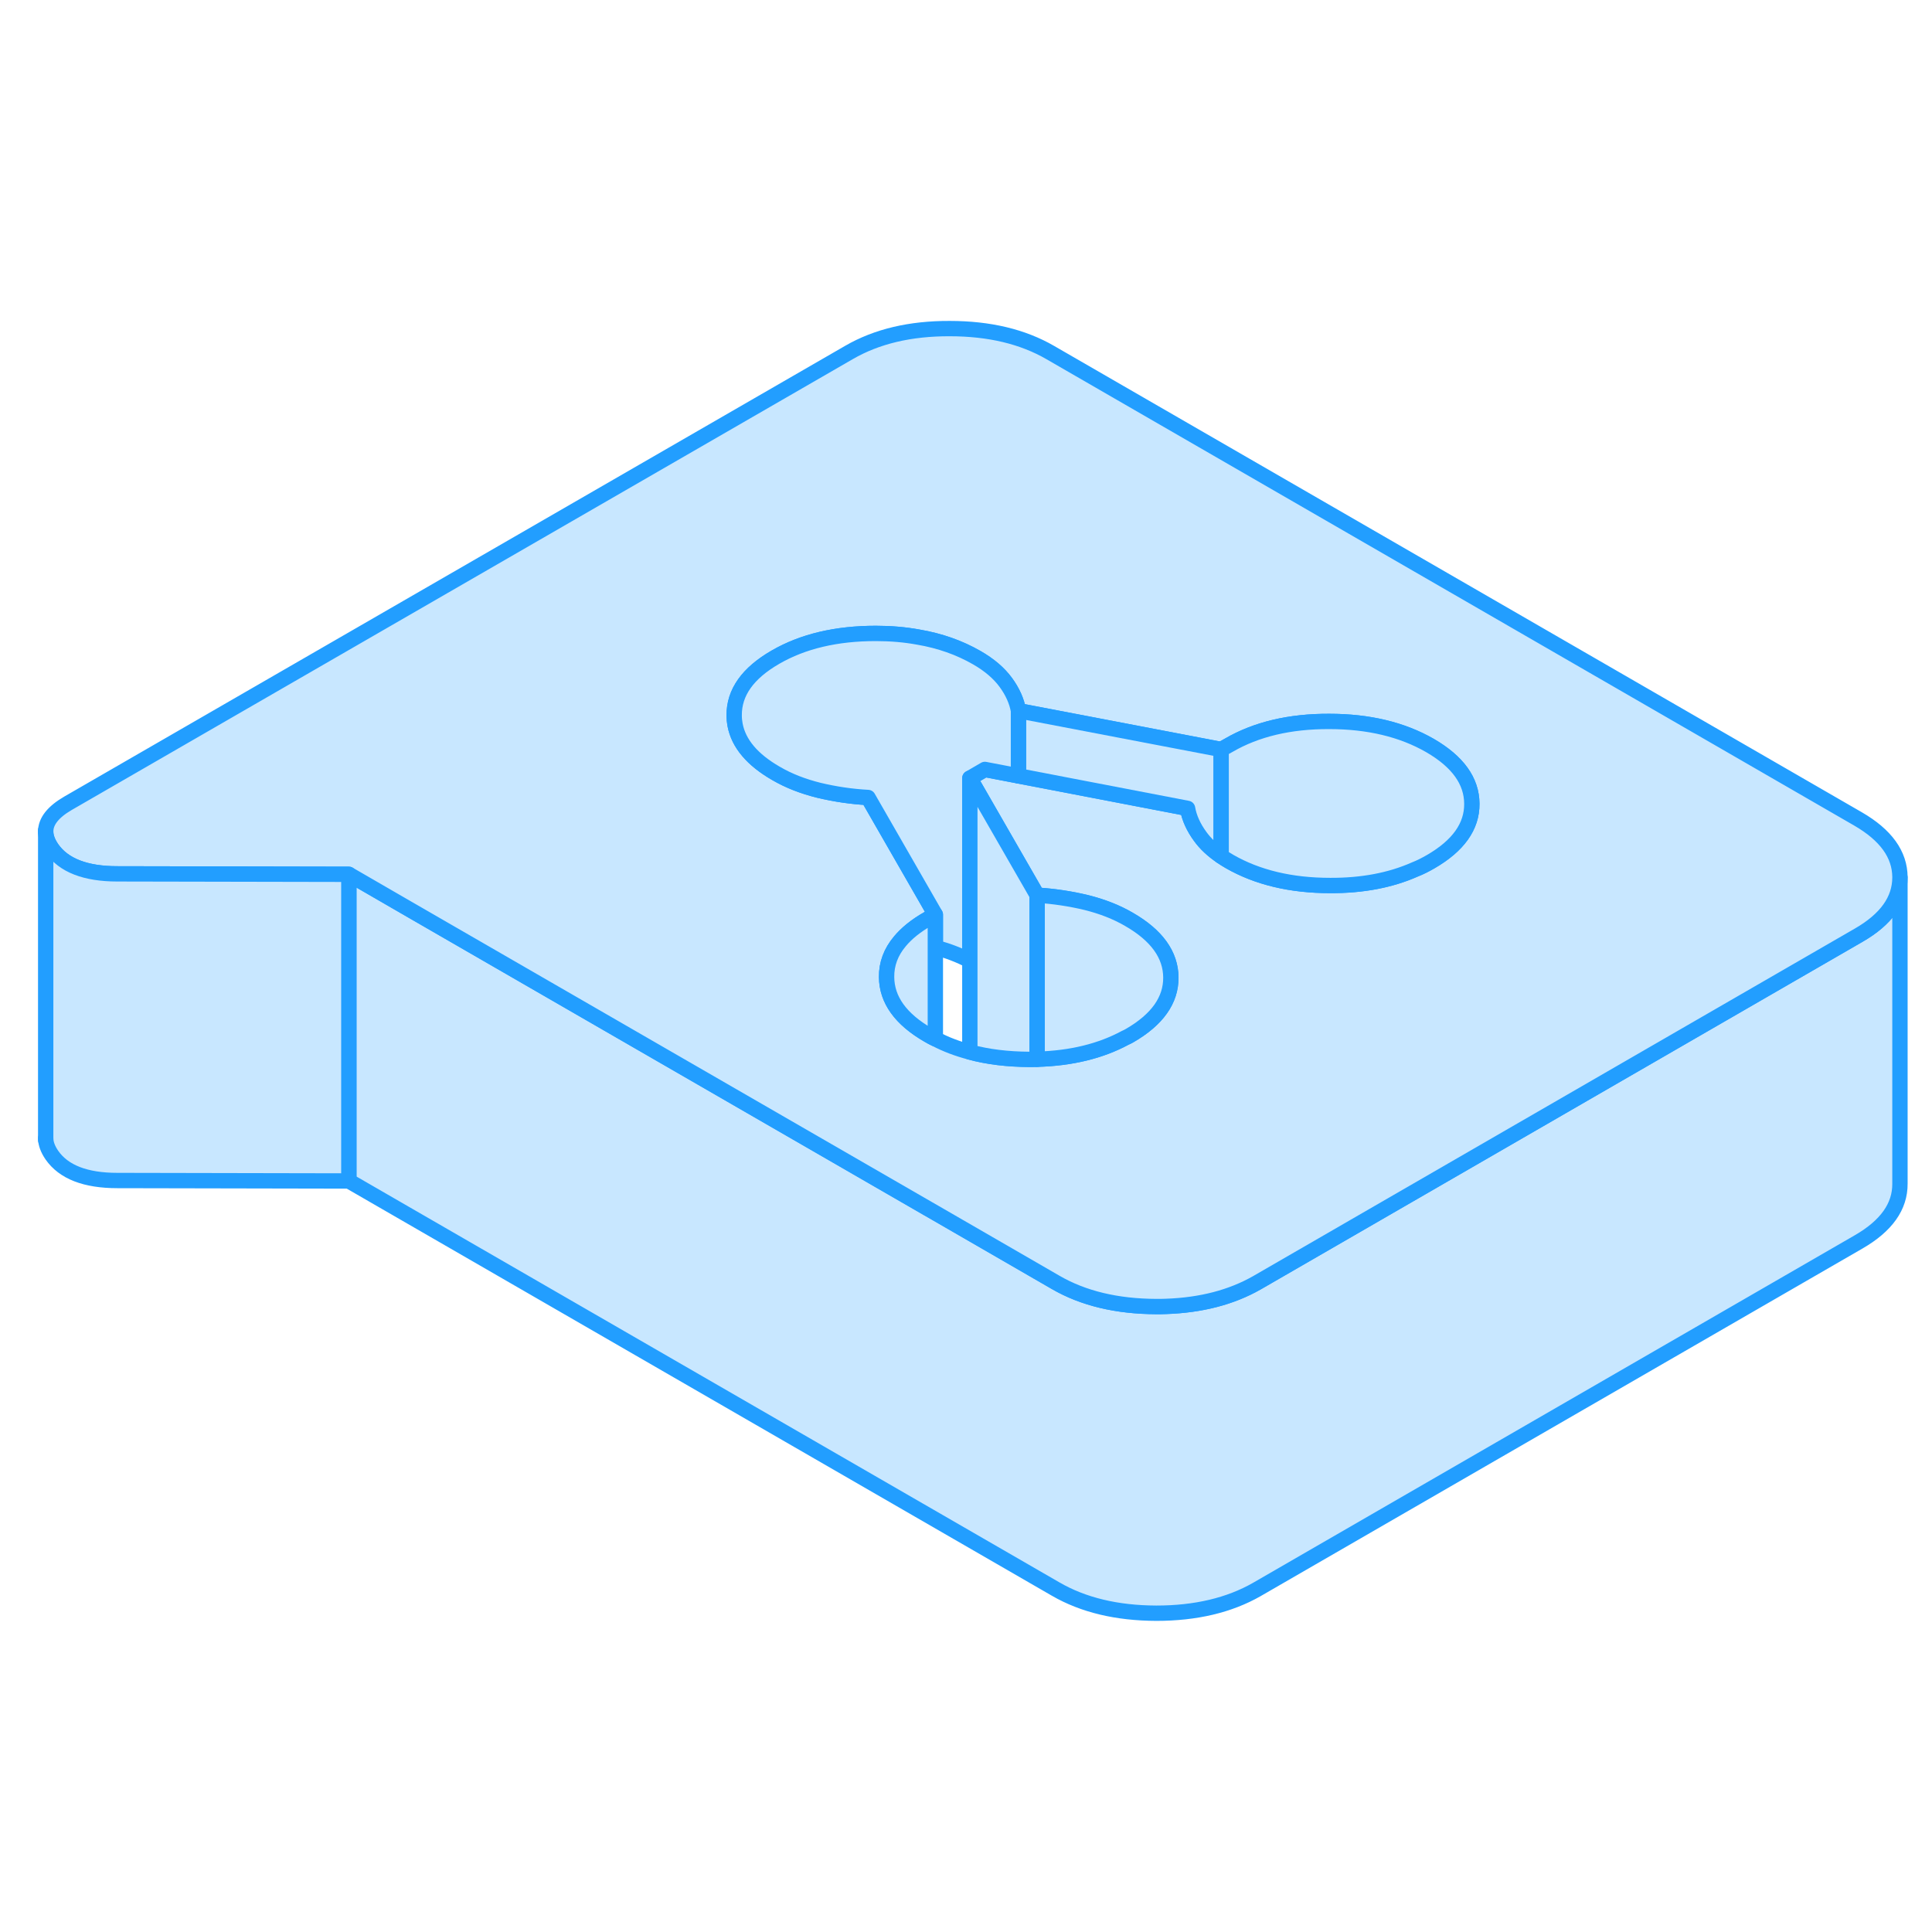 <svg width="48" height="48" viewBox="0 0 126 89" fill="#c8e7ff" xmlns="http://www.w3.org/2000/svg" stroke-width="1px" stroke-linecap="round" stroke-linejoin="round"><path d="M123.91 38.72V58.7C123.92 60.19 123.02 61.45 121.22 62.49L81.97 85.16C80.17 86.19 77.98 86.71 75.41 86.71C72.84 86.7 70.65 86.18 68.84 85.13L22.75 58.52V38.52L26.9 40.92L60.53 60.33L61 60.6L68.84 65.13C70.65 66.18 72.84 66.7 75.41 66.71C75.63 66.71 75.84 66.71 76.05 66.7C78.35 66.62 80.32 66.1 81.97 65.16L110.45 48.71L121.22 42.49C123.01 41.46 123.91 40.2 123.91 38.72Z" stroke="#229EFF" stroke-linejoin="round"/><path d="M121.18 34.91L68.51 4.5C66.701 3.45 64.51 2.93 61.94 2.93C59.37 2.92 57.181 3.44 55.381 4.48L4.43 33.89C3.47 34.45 2.98 35.06 2.98 35.73C2.98 36.08 3.121 36.45 3.381 36.83C4.151 37.94 5.58 38.49 7.65 38.49L22.75 38.52L26.9 40.92L60.531 60.33L61.001 60.6L68.841 65.13C70.651 66.18 72.84 66.7 75.41 66.71C75.63 66.71 75.841 66.71 76.05 66.7C78.35 66.62 80.32 66.1 81.971 65.16L110.45 48.71L121.22 42.49C123.01 41.46 123.91 40.2 123.91 38.72V38.7C123.9 37.22 122.99 35.96 121.18 34.91ZM93.3 37.7C92.971 37.89 92.621 38.07 92.26 38.21C90.68 38.91 88.841 39.26 86.751 39.25C84.18 39.25 81.99 38.72 80.18 37.68C79.99 37.57 79.811 37.46 79.641 37.34C79.071 36.95 78.621 36.53 78.281 36.06C77.841 35.46 77.56 34.85 77.45 34.22L66.42 32.1L64.231 31.68L63.251 32.25L66.42 37.76L67.641 39.88C68.731 39.95 69.801 40.11 70.841 40.36C71.881 40.62 72.811 40.98 73.631 41.46C75.441 42.5 76.351 43.77 76.361 45.25C76.371 46.73 75.47 48 73.67 49.04C73.58 49.09 73.491 49.14 73.391 49.18C71.781 50.05 69.861 50.52 67.641 50.58C67.471 50.59 67.301 50.59 67.121 50.59C65.721 50.58 64.43 50.43 63.251 50.11C62.45 49.9 61.7 49.62 61.001 49.25C60.85 49.18 60.7 49.1 60.55 49.01C58.74 47.97 57.831 46.7 57.821 45.22C57.811 44.37 58.1 43.59 58.69 42.89C59.13 42.36 59.74 41.87 60.511 41.43L61.001 41.15L56.611 33.51C55.511 33.45 54.45 33.29 53.4 33.04C52.36 32.78 51.431 32.42 50.611 31.94C49.061 31.05 48.17 29.99 47.94 28.78C47.9 28.57 47.881 28.36 47.881 28.15C47.871 26.66 48.771 25.4 50.571 24.36C52.371 23.32 54.551 22.81 57.121 22.81C58.101 22.81 59.021 22.89 59.891 23.05C61.301 23.29 62.57 23.74 63.7 24.39C64.52 24.86 65.151 25.4 65.591 26C66.031 26.6 66.31 27.22 66.42 27.85L78.231 30.11L79.641 30.38L80.141 30.1C81.931 29.06 84.12 28.54 86.69 28.55C89.26 28.55 91.451 29.08 93.26 30.12C95.07 31.17 95.981 32.43 95.99 33.92C96.001 35.4 95.1 36.66 93.3 37.7Z" stroke="#229EFF" stroke-linejoin="round"/><path d="M79.64 30.38V37.34C79.07 36.95 78.62 36.53 78.28 36.06C77.84 35.46 77.56 34.85 77.45 34.22L66.42 32.1V27.85L78.23 30.11L79.64 30.38Z" stroke="#229EFF" stroke-linejoin="round"/><path d="M95.99 33.92C96.001 35.4 95.1 36.66 93.3 37.7C92.971 37.89 92.621 38.07 92.26 38.21C90.68 38.91 88.841 39.26 86.751 39.25C84.18 39.25 81.99 38.72 80.18 37.68C79.99 37.57 79.811 37.46 79.641 37.34V30.38L80.141 30.1C81.931 29.06 84.12 28.54 86.69 28.55C89.26 28.55 91.451 29.08 93.26 30.12C95.07 31.17 95.981 32.43 95.99 33.92Z" stroke="#229EFF" stroke-linejoin="round"/><path d="M66.421 27.85V32.1L64.231 31.68L63.251 32.25V44.15C62.561 43.79 61.811 43.5 61.001 43.29V41.15L56.611 33.51C55.511 33.45 54.451 33.29 53.401 33.04C52.361 32.78 51.431 32.42 50.611 31.94C49.061 31.05 48.171 29.99 47.941 28.78C47.901 28.57 47.881 28.36 47.881 28.15C47.871 26.66 48.771 25.4 50.571 24.36C52.371 23.32 54.551 22.81 57.121 22.81C58.101 22.81 59.021 22.89 59.891 23.05C61.301 23.29 62.571 23.74 63.701 24.39C64.521 24.86 65.151 25.4 65.591 26C66.031 26.6 66.311 27.22 66.421 27.85Z" stroke="#229EFF" stroke-linejoin="round"/><path d="M61.001 41.15V49.25C60.85 49.18 60.7 49.1 60.55 49.01C58.74 47.97 57.831 46.7 57.821 45.22C57.811 44.37 58.1 43.59 58.69 42.89C59.13 42.36 59.74 41.87 60.511 41.43L61.001 41.15Z" stroke="#229EFF" stroke-linejoin="round"/><path d="M67.64 39.88V50.58C67.47 50.59 67.3 50.59 67.12 50.59C65.72 50.58 64.43 50.43 63.25 50.11V32.25L66.42 37.76L67.64 39.88Z" stroke="#229EFF" stroke-linejoin="round"/><path d="M76.361 45.25C76.371 46.73 75.47 48 73.67 49.04C73.58 49.09 73.491 49.14 73.391 49.18C71.781 50.05 69.861 50.52 67.641 50.58V39.88C68.731 39.95 69.801 40.11 70.841 40.36C71.881 40.62 72.811 40.98 73.631 41.46C75.441 42.5 76.351 43.77 76.361 45.25Z" stroke="#229EFF" stroke-linejoin="round"/><path d="M22.75 38.52V58.52L7.65 58.49C5.58 58.49 4.151 57.94 3.381 56.83C3.121 56.45 2.98 56.08 2.98 55.73V35.73C2.98 36.08 3.121 36.45 3.381 36.83C4.151 37.94 5.58 38.49 7.65 38.49L22.75 38.52Z" stroke="#229EFF" stroke-linejoin="round"/><path d="M2.98 55.85V55.73" stroke="#229EFF" stroke-linejoin="round"/><path d="M2.98 35.73V35.65" stroke="#229EFF" stroke-linejoin="round"/></svg>